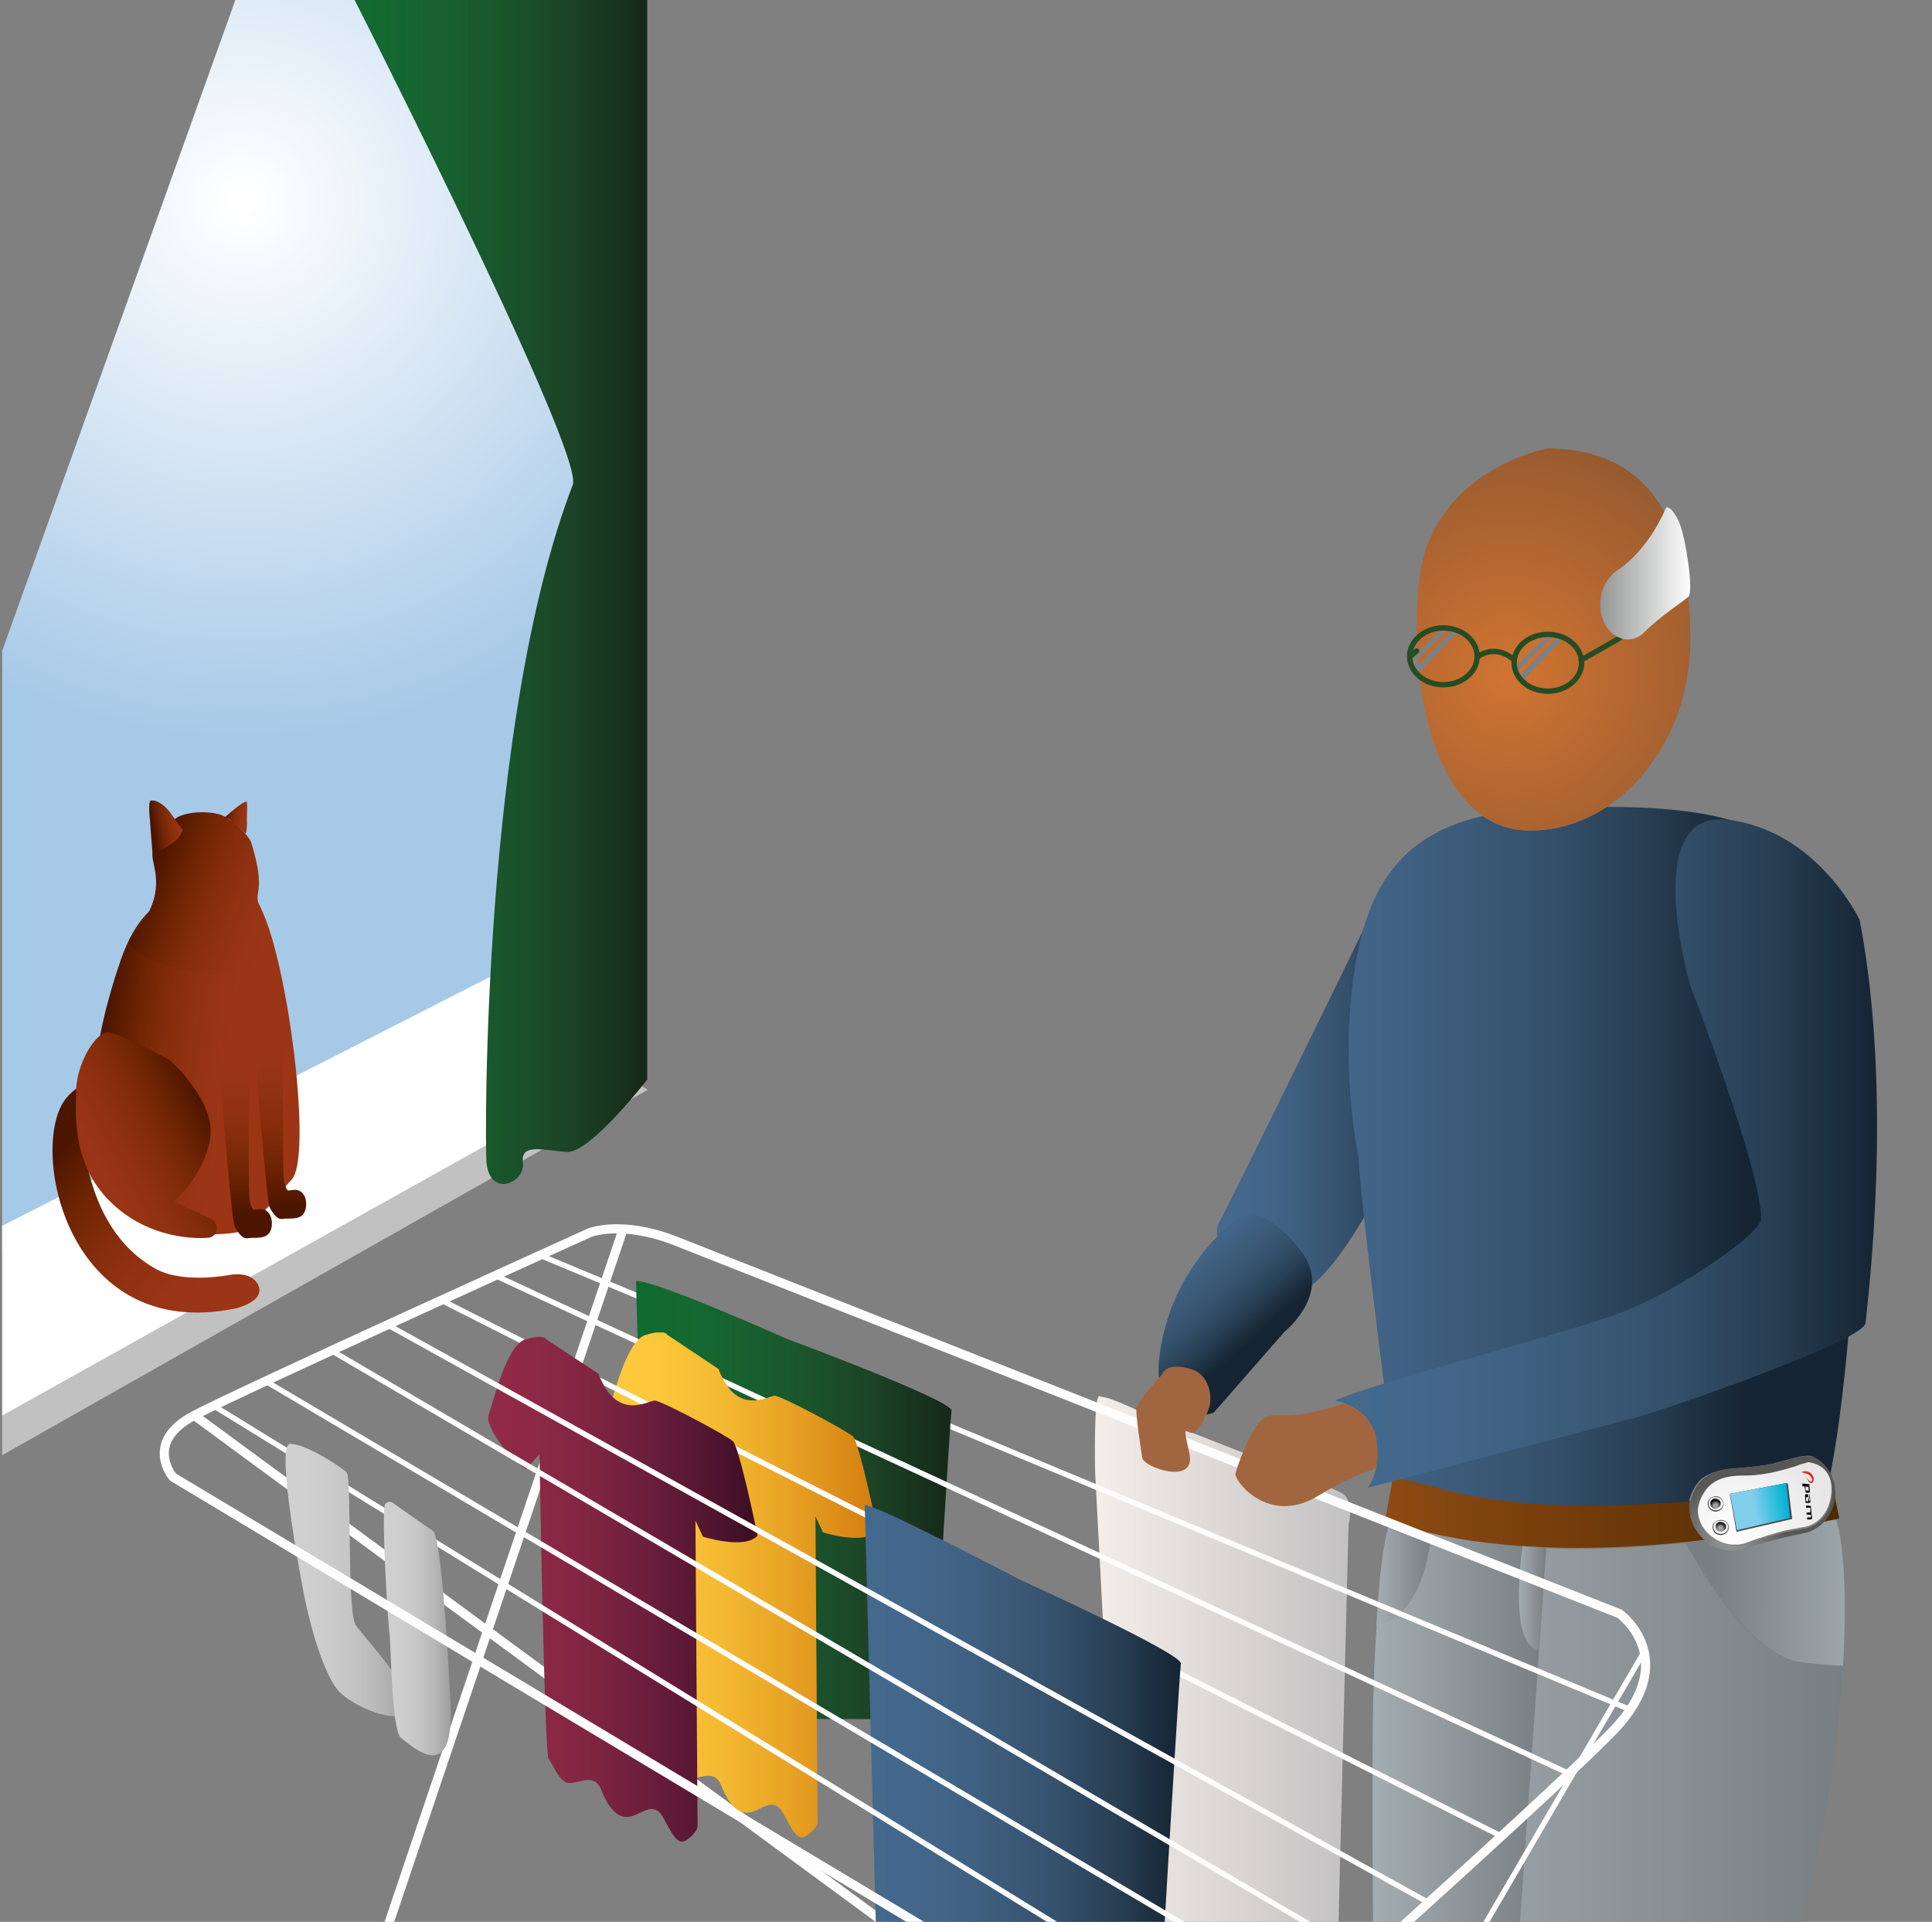 <?xml version="1.0" encoding="utf-8"?>
<!-- Generator: Adobe Illustrator 25.2.3, SVG Export Plug-In . SVG Version: 6.00 Build 0)  -->
<svg version="1.1" id="Laag_1" xmlns="http://www.w3.org/2000/svg" xmlns:xlink="http://www.w3.org/1999/xlink" x="0px" y="0px"
	 viewBox="0 0 360.6 358.7" style="enable-background:new 0 0 360.6 358.7;" xml:space="preserve">
<rect x="0" y="0" width="360.6" height="358.7" fill="#808080" stroke="none"/>
<style type="text/css">
	.Slagschaduw{fill:none;}
	.Afgeronde_x0020_hoeken_x0020_2_x0020_pt{fill:#FFFFFF;stroke:#000000;stroke-miterlimit:10;}
	.X_x0020_actief_x0020_weerspiegelen{fill:none;}
	.Zachte_x0020_schuine_x0020_kant{fill:url(#SVGID_1_);}
	.Schemering{fill:#FFFFFF;}
	.Gebladerte_AS{fill:#FFDD00;}
	.Pompadoer_AS{fill-rule:evenodd;clip-rule:evenodd;fill:#51AEE2;}
	.st0{clip-path:url(#SVGID_3_);}
	.st1{clip-path:url(#SVGID_5_);fill:url(#SVGID_6_);}
	.st2{clip-path:url(#SVGID_8_);fill:url(#SVGID_9_);}
	.st3{clip-path:url(#SVGID_11_);fill:url(#SVGID_12_);}
	.st4{clip-path:url(#SVGID_14_);fill:url(#SVGID_15_);}
	.st5{clip-path:url(#SVGID_17_);fill:url(#SVGID_18_);}
	.st6{clip-path:url(#SVGID_20_);fill:url(#SVGID_21_);}
	.st7{clip-path:url(#SVGID_23_);fill:url(#SVGID_24_);}
	.st8{clip-path:url(#SVGID_26_);fill:url(#SVGID_27_);}
	.st9{clip-path:url(#SVGID_29_);fill:url(#SVGID_30_);}
	.st10{clip-path:url(#SVGID_32_);}
	.st11{clip-path:url(#SVGID_36_);}
	.st12{clip-path:url(#SVGID_40_);}
	.st13{clip-path:url(#SVGID_44_);}
	.st14{clip-path:url(#SVGID_48_);}
	.st15{clip-path:url(#SVGID_52_);}
	.st16{clip-path:url(#SVGID_3_);fill:none;stroke:#264C22;stroke-width:1.001;stroke-linecap:round;stroke-miterlimit:10;}
	.st17{clip-path:url(#SVGID_56_);fill:url(#SVGID_57_);}
	.st18{clip-path:url(#SVGID_59_);fill:url(#SVGID_60_);}
	.st19{clip-path:url(#SVGID_62_);fill:url(#SVGID_63_);}
	.st20{clip-path:url(#SVGID_3_);fill:#4A494A;}
	.st21{clip-path:url(#SVGID_65_);fill:url(#SVGID_66_);}
	.st22{clip-path:url(#SVGID_68_);fill:url(#SVGID_69_);}
	.st23{clip-path:url(#SVGID_71_);fill:url(#SVGID_72_);}
	.st24{clip-path:url(#SVGID_74_);fill:url(#SVGID_75_);}
	.st25{clip-path:url(#SVGID_77_);fill:url(#SVGID_78_);}
	.st26{clip-path:url(#SVGID_3_);fill:#E52421;}
	.st27{clip-path:url(#SVGID_3_);fill:#030304;}
	.st28{clip-path:url(#SVGID_3_);fill:none;stroke:#FDFDFD;stroke-width:1.701;stroke-miterlimit:10;}
	.st29{clip-path:url(#SVGID_80_);fill:url(#SVGID_81_);}
	.st30{clip-path:url(#SVGID_3_);fill:none;stroke:#FDFDFD;stroke-miterlimit:10;}
	.st31{clip-path:url(#SVGID_83_);fill:url(#SVGID_84_);}
	.st32{clip-path:url(#SVGID_86_);fill:url(#SVGID_87_);}
	.st33{clip-path:url(#SVGID_89_);fill:url(#SVGID_90_);}
	.st34{clip-path:url(#SVGID_92_);fill:url(#SVGID_93_);}
	.st35{clip-path:url(#SVGID_95_);fill:url(#SVGID_96_);}
	.st36{clip-path:url(#SVGID_98_);fill:url(#SVGID_99_);}
	.st37{clip-path:url(#SVGID_3_);fill:#A1663F;}
	.st38{clip-path:url(#SVGID_101_);fill:url(#SVGID_102_);}
	.st39{clip-path:url(#SVGID_104_);fill:url(#SVGID_105_);}
	.st40{clip-path:url(#SVGID_3_);fill:#C2C1C1;}
	.st41{clip-path:url(#SVGID_107_);fill:url(#SVGID_108_);}
	.st42{clip-path:url(#SVGID_3_);fill:#FFFFFF;}
	.st43{clip-path:url(#SVGID_110_);fill:url(#SVGID_111_);}
	.st44{clip-path:url(#SVGID_113_);fill:url(#SVGID_114_);}
	.st45{clip-path:url(#SVGID_116_);fill:url(#SVGID_117_);}
	.st46{clip-path:url(#SVGID_119_);fill:url(#SVGID_120_);}
	.st47{clip-path:url(#SVGID_122_);fill:url(#SVGID_123_);}
	.st48{clip-path:url(#SVGID_125_);fill:url(#SVGID_126_);}
	.st49{clip-path:url(#SVGID_128_);fill:url(#SVGID_129_);}
	.st50{clip-path:url(#SVGID_131_);fill:url(#SVGID_132_);}
	.st51{clip-path:url(#SVGID_134_);fill:url(#SVGID_135_);}
</style>
<linearGradient id="SVGID_1_" gradientUnits="userSpaceOnUse" x1="120.474" y1="132.136" x2="121.181" y2="132.843">
	<stop  offset="0" style="stop-color:#E6E6EB"/>
	<stop  offset="0.174" style="stop-color:#E2E2E6"/>
	<stop  offset="0.352" style="stop-color:#D5D4D8"/>
	<stop  offset="0.532" style="stop-color:#C0BFC2"/>
	<stop  offset="0.714" style="stop-color:#A4A2A4"/>
	<stop  offset="0.895" style="stop-color:#828282"/>
	<stop  offset="1" style="stop-color:#6B6E6E"/>
</linearGradient>
<g>
	<defs>
		<rect id="SVGID_2_" x="0.4" width="360.2" height="360.2"/>
	</defs>
	<clipPath id="SVGID_3_">
		<use xlink:href="#SVGID_2_"  style="overflow:visible;"/>
	</clipPath>
	<g class="st0">
		<defs>
			<path id="SVGID_4_" d="M336.2,360.2L336.2,360.2 M256.6,316.2c-0.5,10.1-0.4,32-0.3,44h80c1.7-8,4.1-19.7,5-25
				c1.5-9.4,2.3-17.4,2.6-24.2c0,0.1,0,0.1,0,0.1s-2.1,0-7.4-0.6c-10.2-1.1-20.1-19.2-21.9-22.5c-7.6,0.8-14.3,1.1-20.2,1.1
				c-20.5,0-31.4-3.7-34.7-5C258.5,293.2,257.1,305.5,256.6,316.2"/>
		</defs>
		<clipPath id="SVGID_5_">
			<use xlink:href="#SVGID_4_"  style="overflow:visible;"/>
		</clipPath>
		
			<linearGradient id="SVGID_6_" gradientUnits="userSpaceOnUse" x1="-427.325" y1="605.866" x2="-426.326" y2="605.866" gradientTransform="matrix(87.893 0 0 -87.893 37815.008 53573.359)">
			<stop  offset="0" style="stop-color:#A4ADB2"/>
			<stop  offset="1" style="stop-color:#777F82"/>
		</linearGradient>
		<rect x="256.1" y="283.9" class="st1" width="87.8" height="76.3"/>
	</g>
	<g class="st0">
		<defs>
			<path id="SVGID_7_" d="M227.5,228.2c-2,3.3,4.6,19.8,15.8,12.8c11.2-7,23.3-39.5,23.3-39.5l-7.5-37.5
				C259.1,164.1,229.5,224.8,227.5,228.2"/>
		</defs>
		<clipPath id="SVGID_8_">
			<use xlink:href="#SVGID_7_"  style="overflow:visible;"/>
		</clipPath>
		
			<linearGradient id="SVGID_9_" gradientUnits="userSpaceOnUse" x1="-431.983" y1="609.221" x2="-430.983" y2="609.221" gradientTransform="matrix(39.486 0 0 -39.486 17284.359 24261.637)">
			<stop  offset="0" style="stop-color:#44698E"/>
			<stop  offset="5.024401e-03" style="stop-color:#44698E"/>
			<stop  offset="0.128" style="stop-color:#43688C"/>
			<stop  offset="0.277" style="stop-color:#416386"/>
			<stop  offset="0.441" style="stop-color:#3C5B7A"/>
			<stop  offset="0.615" style="stop-color:#34506B"/>
			<stop  offset="0.797" style="stop-color:#283F54"/>
			<stop  offset="0.984" style="stop-color:#162635"/>
			<stop  offset="1" style="stop-color:#142432"/>
		</linearGradient>
		<rect x="225.5" y="164.1" class="st2" width="41.1" height="84"/>
	</g>
	<g class="st0">
		<defs>
			<path id="SVGID_10_" d="M340.4,284c-0.9,0.9-2.1,1.6-3.8,2c-6.1,1.2-10,2.6-10,2.6s-1.5,0.6-3.4,0.6c-1.5,0-3.3-0.4-4.8-1.8
				c-1.3,0.1-2.5,0.3-3.7,0.4c1.8,3.4,11.7,21.5,21.9,22.5c5.4,0.6,7.4,0.6,7.4,0.6s0,0,0-0.1c0.1-1.4,1.2-20.1-1.4-27.4
				C341.8,283.7,341.1,283.9,340.4,284"/>
		</defs>
		<clipPath id="SVGID_11_">
			<use xlink:href="#SVGID_10_"  style="overflow:visible;"/>
		</clipPath>
		
			<linearGradient id="SVGID_12_" gradientUnits="userSpaceOnUse" x1="-412.277" y1="595.131" x2="-411.277" y2="595.131" gradientTransform="matrix(-29.843 -0.221 -0.221 29.843 -11822.878 -17554.252)">
			<stop  offset="0" style="stop-color:#A4ADB2"/>
			<stop  offset="1" style="stop-color:#777F82"/>
		</linearGradient>
		<polygon class="st3" points="345.1,311.3 314.4,311 314.6,283.4 345.3,283.6 		"/>
	</g>
	<g class="st0">
		<defs>
			<path id="SVGID_13_" d="M256.2,327.7c0,16.1,0.1,26.3,0.1,32.5h27.3l5-71.3l-28.8-5.5C259.7,283.4,256.1,295.7,256.2,327.7"/>
		</defs>
		<clipPath id="SVGID_14_">
			<use xlink:href="#SVGID_13_"  style="overflow:visible;"/>
		</clipPath>
		
			<linearGradient id="SVGID_15_" gradientUnits="userSpaceOnUse" x1="-433.834" y1="610.763" x2="-432.834" y2="610.763" gradientTransform="matrix(32.397 0 0 -32.397 14310.997 20108.619)">
			<stop  offset="0" style="stop-color:#A4ADB2"/>
			<stop  offset="1" style="stop-color:#777F82"/>
		</linearGradient>
		<rect x="256.1" y="283.4" class="st4" width="32.5" height="76.8"/>
	</g>
	<g class="st0">
		<defs>
			<path id="SVGID_16_" d="M287.2,307.9l1.3-19.5l-4.2-0.7C284.3,287.7,281.2,307.2,287.2,307.9"/>
		</defs>
		<clipPath id="SVGID_17_">
			<use xlink:href="#SVGID_16_"  style="overflow:visible;"/>
		</clipPath>
		
			<linearGradient id="SVGID_18_" gradientUnits="userSpaceOnUse" x1="-490.663" y1="651.977" x2="-489.663" y2="651.977" gradientTransform="matrix(4.974 0 0 -4.974 2724.009 3540.635)">
			<stop  offset="0" style="stop-color:#A4ADB2"/>
			<stop  offset="1" style="stop-color:#777F82"/>
		</linearGradient>
		<rect x="281.2" y="287.7" class="st5" width="7.3" height="20.2"/>
	</g>
	<g class="st0">
		<defs>
			<path id="SVGID_19_" d="M259.6,283.9c-1.9,3.3-2.7,19.5-2.7,19.5c9.3-1.8,10.2-17.1,10.2-17.1s-3.4-3.4-5.8-3.4
				C260.7,282.9,260,283.1,259.6,283.9"/>
		</defs>
		<clipPath id="SVGID_20_">
			<use xlink:href="#SVGID_19_"  style="overflow:visible;"/>
		</clipPath>
		
			<linearGradient id="SVGID_21_" gradientUnits="userSpaceOnUse" x1="-456.203" y1="626.908" x2="-455.203" y2="626.908" gradientTransform="matrix(10.219 0 0 -10.219 4918.905 6699.495)">
			<stop  offset="0" style="stop-color:#A4ADB2"/>
			<stop  offset="1" style="stop-color:#777F82"/>
		</linearGradient>
		<rect x="256.9" y="282.9" class="st6" width="10.2" height="20.5"/>
	</g>
	<g class="st0">
		<defs>
			<path id="SVGID_22_" d="M340.4,284c0.7-0.1,1.4-0.3,2.1-0.4c0.3-0.1,0.5-0.1,0.8-0.2l-0.8-3.9C342.3,280.7,341.8,282.6,340.4,284
				 M258.6,283.4c0,0,0.4,0.2,1.1,0.5c3.3,1.3,14.2,5,34.7,5c5.9,0,12.6-0.3,20.2-1.1c1.2-0.1,2.4-0.3,3.7-0.4c0,0-0.1-0.1-0.1-0.1
				c-3.6-3.3-2.8-6.9-2.8-6.9s0-0.1,0.1-0.3c-5.2,0.3-10.7,0.6-16,0.7c-1.1,0-2.3,0-3.3,0c-17.4,0-27.6-3.3-27.6-3.3l-7.8-2
				c0,0-0.1-1-0.3-2.6L258.6,283.4z"/>
		</defs>
		<clipPath id="SVGID_23_">
			<use xlink:href="#SVGID_22_"  style="overflow:visible;"/>
		</clipPath>
		
			<linearGradient id="SVGID_24_" gradientUnits="userSpaceOnUse" x1="-427.466" y1="605.994" x2="-426.466" y2="605.994" gradientTransform="matrix(84.75 0 0 -84.75 36486.316 51638.992)">
			<stop  offset="0" style="stop-color:#8D4B12"/>
			<stop  offset="1" style="stop-color:#4E2900"/>
		</linearGradient>
		<rect x="258.6" y="273.1" class="st7" width="84.8" height="15.9"/>
	</g>
	<g class="st0">
		<defs>
			<path id="SVGID_25_" d="M299.9,150.6c-4.3,2.8-9.1,4.4-14.1,4.4c-0.3,0-0.7,0-1,0c-3-0.1-5.7-1.1-8-2.7
				c-14.1,3.2-20.5,11.7-23.3,25c-4,19.4,0,38.4,0,38.4c0.6,10.1,5.4,47.1,6.7,57.4c0.2,1.7,0.3,2.6,0.3,2.6l7.8,2
				c0,0,10.3,3.3,27.6,3.3c1.1,0,2.2,0,3.3,0c5.3-0.1,10.8-0.4,16-0.7c0.2-0.9,1.1-3.8,3.3-4.9c2.6-1.3,4.5-1.2,4.7-1.3
				c0.3,0,5.5-0.4,7.6-0.9c1.7-0.4,4.9-1.5,6.6-1.5c0.3,0,0.6,0,0.8,0.1c0.9,0.4,2.5,1.3,3.4,3.4c3.5-17,5-48.5,5-48.5
				s0,1.8,0.1,1.8c0.1,0,0.1-4.9-0.1-30.6c-0.3-37-11.6-47.3-46.7-47.3C300.1,150.6,300,150.6,299.9,150.6"/>
		</defs>
		<clipPath id="SVGID_26_">
			<use xlink:href="#SVGID_25_"  style="overflow:visible;"/>
		</clipPath>
		
			<linearGradient id="SVGID_27_" gradientUnits="userSpaceOnUse" x1="-427.027" y1="605.683" x2="-426.027" y2="605.683" gradientTransform="matrix(95.369 0 0 -95.369 40955.625 57978.973)">
			<stop  offset="0" style="stop-color:#44698E"/>
			<stop  offset="5.024401e-03" style="stop-color:#44698E"/>
			<stop  offset="0.128" style="stop-color:#43688C"/>
			<stop  offset="0.277" style="stop-color:#416386"/>
			<stop  offset="0.441" style="stop-color:#3C5B7A"/>
			<stop  offset="0.615" style="stop-color:#34506B"/>
			<stop  offset="0.797" style="stop-color:#283F54"/>
			<stop  offset="0.984" style="stop-color:#162635"/>
			<stop  offset="1" style="stop-color:#142432"/>
		</linearGradient>
		<rect x="249.5" y="150.6" class="st8" width="97.7" height="130.4"/>
	</g>
	<g class="st0">
		<defs>
			<path id="SVGID_28_" d="M283.2,126.5l7.9-8.1l0.6,0.8l-7.3,7.7L283.2,126.5z M282.6,124.5l6.3-6l1.2,0l-6.8,6.7L282.6,124.5z
				 M264.8,109c-0.4,4.2-0.5,8.5-0.2,12.7l4.6-4.4l1.2,0l-5.7,5.7c0,0.4,0.1,0.8,0.1,1.1l6.6-6.8l0.6,0.8l-7.1,7.5
				c1.2,11.6,5.1,22,11.9,26.7c2.3,1.6,5,2.6,8,2.7c0.3,0,0.7,0,1,0c5,0,9.8-1.6,14.1-4.4c9.1-6,15.6-17.6,15.6-31.2
				c0-20.4-6.7-35.7-26.7-35.7C288.8,83.7,266.8,87.7,264.8,109"/>
		</defs>
		<clipPath id="SVGID_29_">
			<use xlink:href="#SVGID_28_"  style="overflow:visible;"/>
		</clipPath>
		
			<radialGradient id="SVGID_30_" cx="-428.701" cy="606.901" r="1" gradientTransform="matrix(64.522 0 0 -64.522 27942.637 39284.211)" gradientUnits="userSpaceOnUse">
			<stop  offset="0" style="stop-color:#D17432"/>
			<stop  offset="1" style="stop-color:#7C4F2E"/>
		</radialGradient>
		<rect x="264.3" y="83.7" class="st9" width="51.2" height="71.3"/>
	</g>
	<g class="st0">
		<defs>
			<polygon id="SVGID_31_" points="288.9,118.4 282.6,124.5 283.4,125.1 290.1,118.4 			"/>
		</defs>
		<clipPath id="SVGID_32_">
			<use xlink:href="#SVGID_31_"  style="overflow:visible;"/>
		</clipPath>
		<g class="st10">
			<defs>
				<rect id="SVGID_33_" x="282.2" y="118" width="8.4" height="7.4"/>
			</defs>
			<clipPath id="SVGID_34_">
				<use xlink:href="#SVGID_33_"  style="overflow:visible;"/>
			</clipPath>
		</g>
	</g>
	<g class="st0">
		<defs>
			<polygon id="SVGID_35_" points="283.2,126.5 284.4,126.9 291.7,119.2 291.1,118.4 			"/>
		</defs>
		<clipPath id="SVGID_36_">
			<use xlink:href="#SVGID_35_"  style="overflow:visible;"/>
		</clipPath>
		<g class="st11">
			<defs>
				<rect id="SVGID_37_" x="282.9" y="118" width="9.1" height="9.1"/>
			</defs>
			<clipPath id="SVGID_38_">
				<use xlink:href="#SVGID_37_"  style="overflow:visible;"/>
			</clipPath>
		</g>
	</g>
	<g class="st0">
		<defs>
			<path id="SVGID_39_" d="M262.9,123.3l0.7,0.6l1-1c0-0.4-0.1-0.8-0.1-1.2L262.9,123.3z"/>
		</defs>
		<clipPath id="SVGID_40_">
			<use xlink:href="#SVGID_39_"  style="overflow:visible;"/>
		</clipPath>
		<g class="st12">
			<defs>
				<rect id="SVGID_41_" x="262.5" y="121.4" width="2.4" height="2.9"/>
			</defs>
			<clipPath id="SVGID_42_">
				<use xlink:href="#SVGID_41_"  style="overflow:visible;"/>
			</clipPath>
		</g>
	</g>
	<g class="st0">
		<defs>
			<path id="SVGID_43_" d="M269.2,117.3l-4.6,4.4c0,0.4,0.1,0.8,0.1,1.2l5.7-5.7L269.2,117.3z"/>
		</defs>
		<clipPath id="SVGID_44_">
			<use xlink:href="#SVGID_43_"  style="overflow:visible;"/>
		</clipPath>
		<g class="st13">
			<defs>
				<rect id="SVGID_45_" x="264.2" y="116.8" width="6.5" height="6.5"/>
			</defs>
			<clipPath id="SVGID_46_">
				<use xlink:href="#SVGID_45_"  style="overflow:visible;"/>
			</clipPath>
		</g>
	</g>
	<g class="st0">
		<defs>
			<path id="SVGID_47_" d="M263.5,125.4l1.2,0.4l0.2-0.2c-0.1-0.5-0.1-1-0.1-1.5L263.5,125.4z"/>
		</defs>
		<clipPath id="SVGID_48_">
			<use xlink:href="#SVGID_47_"  style="overflow:visible;"/>
		</clipPath>
		<g class="st14">
			<defs>
				<rect id="SVGID_49_" x="263" y="123.8" width="2.2" height="2.4"/>
			</defs>
			<clipPath id="SVGID_50_">
				<use xlink:href="#SVGID_49_"  style="overflow:visible;"/>
			</clipPath>
		</g>
	</g>
	<g class="st0">
		<defs>
			<path id="SVGID_51_" d="M264.7,124.1c0,0.5,0.1,1,0.1,1.5l7.1-7.5l-0.6-0.8L264.7,124.1z"/>
		</defs>
		<clipPath id="SVGID_52_">
			<use xlink:href="#SVGID_51_"  style="overflow:visible;"/>
		</clipPath>
		<g class="st15">
			<defs>
				<rect id="SVGID_53_" x="264.5" y="116.8" width="7.9" height="9.1"/>
			</defs>
			<clipPath id="SVGID_54_">
				<use xlink:href="#SVGID_53_"  style="overflow:visible;"/>
			</clipPath>
		</g>
	</g>
	<path class="st16" d="M275.7,122.5c0,2.9-2.8,5.3-6.3,5.3c-3.5,0-6.3-2.4-6.3-5.3c0-2.9,2.8-5.3,6.3-5.3
		C272.9,117.2,275.7,119.6,275.7,122.5z"/>
	<path class="st16" d="M295.2,123.7c0,2.9-2.8,5.3-6.3,5.3c-3.5,0-6.3-2.4-6.3-5.3c0-2.9,2.8-5.3,6.3-5.3
		C292.4,118.4,295.2,120.8,295.2,123.7z"/>
	<line class="st16" x1="302.3" y1="119.1" x2="295.1" y2="123.2"/>
	<path class="st16" d="M282.6,123.2c0,0-3-3.2-6.9-0.6"/>
	<line class="st16" x1="264.4" y1="121.5" x2="263.2" y2="122.5"/>
	<g class="st0">
		<defs>
			<path id="SVGID_55_" d="M310.9,94.9c-0.3,0.6-3.1,7.6-9.1,11.6c0,0-3.5,2.2-3.1,7.1c0.4,4.9,5.1,7.5,8.2,4.4s7.1-5.6,8.2-6.6
				c1.1-0.9-0.5-11-1.6-13.7c-0.9-2.1-1.8-3-2.3-3C311,94.7,310.9,94.8,310.9,94.9"/>
		</defs>
		<clipPath id="SVGID_56_">
			<use xlink:href="#SVGID_55_"  style="overflow:visible;"/>
		</clipPath>
		
			<linearGradient id="SVGID_57_" gradientUnits="userSpaceOnUse" x1="-443.437" y1="617.569" x2="-442.437" y2="617.569" gradientTransform="matrix(16.771 0 0 -16.771 7735.537 10465.071)">
			<stop  offset="0" style="stop-color:#949595"/>
			<stop  offset="1" style="stop-color:#FDFDFD"/>
		</linearGradient>
		<rect x="298.4" y="94.7" class="st17" width="17.8" height="26.4"/>
	</g>
	<g class="st0">
		<defs>
			<path id="SVGID_58_" d="M319.4,286.8c-2.5-1.9-2.5-4.6-2.5-4.6s-0.2-2.1,1.8-4.4c1.9-2.3,5.4-2.3,6.9-2.3c1.5,0,2.4-0.2,4.3-0.4
				c1.9-0.3,5.1-1.3,5.1-1.3c1.3-0.5,2.1-0.6,2.6-0.6c0.4,0,0.5,0.1,0.5,0.1s4.3,0.4,3.8,5.7c-0.5,5.2-4.3,6.1-4.6,6.2
				c-0.3,0.1-2.3,0.4-3.8,0.7c-1.5,0.3-5,1.4-6.8,2.1c-1.3,0.5-2.1,0.6-2.4,0.6c-0.2,0-0.2,0-0.2,0s-0.2,0-0.4,0
				C322.8,288.4,321.2,288.2,319.4,286.8 M331.1,273.2c-2,0.4-7.3,0.9-7.6,0.9c-0.3,0-2.1-0.1-4.7,1.3c-2.2,1.1-3.1,4-3.3,4.9
				c0,0.2-0.1,0.3-0.1,0.3s-0.8,3.6,2.8,6.9c0,0,0.1,0.1,0.1,0.1c1.6,1.4,3.3,1.8,4.8,1.8c1.9,0,3.4-0.6,3.4-0.6s3.9-1.4,10-2.6
				c1.7-0.3,2.9-1.1,3.8-2c1.4-1.4,2-3.3,2.2-4.5c0.1-0.7,0.1-1.2,0.1-1.2c-0.1-1.3-0.4-2.3-0.8-3.2c-0.9-2.1-2.5-2.9-3.4-3.4
				c-0.2-0.1-0.5-0.1-0.8-0.1C336,271.6,332.8,272.8,331.1,273.2"/>
		</defs>
		<clipPath id="SVGID_59_">
			<use xlink:href="#SVGID_58_"  style="overflow:visible;"/>
		</clipPath>
		
			<radialGradient id="SVGID_60_" cx="-406.243" cy="571.708" r="1" gradientTransform="matrix(-10.421 4.894 4.894 10.421 -6708.475 -3682.898)" gradientUnits="userSpaceOnUse">
			<stop  offset="0" style="stop-color:#9F9F9F"/>
			<stop  offset="0.929" style="stop-color:#575756"/>
			<stop  offset="1" style="stop-color:#575756"/>
		</radialGradient>
		<polygon class="st18" points="349.5,286.1 319.6,300.1 307.8,274.8 337.6,260.8 		"/>
	</g>
	<g class="st0">
		<defs>
			<path id="SVGID_61_" d="M320.3,285.3c-0.2-0.6,0.1-1,0.5-1.2c0.1,0,0.2-0.1,0.3-0.1c0.4,0,0.9,0.2,1,0.6c0.2,0.6-0.2,0.9-0.6,1.1
				c-0.1,0-0.2,0.1-0.3,0.1C320.8,285.9,320.4,285.6,320.3,285.3 M321,283.8c-1.3,0-1.4,1.2-1.2,1.7c0.2,0.4,0.6,0.8,1.3,0.8
				c0.1,0,0.1,0,0.2,0c0.7-0.1,1.3-0.7,1.2-1.4C322.5,284.8,322.4,283.7,321,283.8C321.1,283.7,321,283.8,321,283.8 M319.3,280.9
				c-0.2-0.6,0.1-1,0.5-1.2c0.1,0,0.2-0.1,0.3-0.1c0.4,0,0.9,0.2,1,0.6c0.2,0.6-0.2,0.9-0.6,1.1c-0.1,0-0.2,0.1-0.3,0.1
				C319.8,281.5,319.4,281.3,319.3,280.9 M320.1,279.4c-1.3,0-1.4,1.2-1.2,1.7c0.2,0.4,0.6,0.8,1.3,0.8c0.1,0,0.1,0,0.2,0
				c0.7-0.1,1.3-0.7,1.2-1.4C321.6,280.5,321.4,279.4,320.1,279.4C320.1,279.4,320.1,279.4,320.1,279.4 M319.9,285.7
				c-0.3-0.6-0.3-1.8,1.2-2c0.1,0,0.2,0,0.2,0c1.2,0,1.4,1.2,1.4,1.2c0.1,0.8-0.5,1.4-1.3,1.6c-0.1,0-0.2,0-0.2,0
				C320.5,286.5,320,286,319.9,285.7 M318.9,281.3c-0.3-0.6-0.3-1.8,1.2-2c0.1,0,0.2,0,0.2,0c1.2,0,1.4,1.2,1.4,1.2
				c0.1,0.8-0.5,1.4-1.3,1.6c-0.1,0-0.2,0-0.2,0C319.6,282.1,319.1,281.6,318.9,281.3 M335,273.7c0,0-3.2,1-5.1,1.3
				c-1.9,0.3-2.8,0.4-4.3,0.4c-1.5,0-4.9,0-6.9,2.3c-1.9,2.3-1.8,4.4-1.8,4.4s0,2.7,2.5,4.6c1.8,1.4,3.4,1.6,4.2,1.6
				c0.3,0,0.4,0,0.4,0s0.1,0,0.2,0c0.4,0,1.2-0.1,2.4-0.6c1.8-0.7,5.2-1.7,6.8-2.1c1.5-0.3,3.5-0.6,3.8-0.7c0.3-0.1,4.1-1,4.6-6.2
				c0.5-5.2-3.8-5.7-3.8-5.7s-0.2-0.1-0.5-0.1C337,273.1,336.2,273.2,335,273.7"/>
		</defs>
		<clipPath id="SVGID_62_">
			<use xlink:href="#SVGID_61_"  style="overflow:visible;"/>
		</clipPath>
		
			<radialGradient id="SVGID_63_" cx="-426.759" cy="623.974" r="1" gradientTransform="matrix(13.812 -13.883 -13.883 -13.812 14880.657 2979.831)" gradientUnits="userSpaceOnUse">
			<stop  offset="0" style="stop-color:#FFFFFF"/>
			<stop  offset="0.929" style="stop-color:#E7E7E7"/>
			<stop  offset="1" style="stop-color:#E7E7E7"/>
		</radialGradient>
		<polygon class="st19" points="309.1,280.8 329.5,260.3 350,280.7 329.6,301.2 		"/>
	</g>
	<polygon class="st20" points="334.5,283.5 333.7,276.9 333.4,276.8 322.9,278.8 322.9,279.1 324.1,285.9 	"/>
	<g class="st0">
		<defs>
			<polygon id="SVGID_64_" points="322.9,278.8 324.2,285.6 334.1,283.3 333.4,276.8 			"/>
		</defs>
		<clipPath id="SVGID_65_">
			<use xlink:href="#SVGID_64_"  style="overflow:visible;"/>
		</clipPath>
		
			<linearGradient id="SVGID_66_" gradientUnits="userSpaceOnUse" x1="-403.575" y1="582.563" x2="-402.575" y2="582.563" gradientTransform="matrix(-14.199 2.463 2.463 14.199 -6831.496 -6997.451)">
			<stop  offset="0" style="stop-color:#00B3D4"/>
			<stop  offset="0.442" style="stop-color:#81CEEB"/>
			<stop  offset="1" style="stop-color:#81CEEB"/>
		</linearGradient>
		<polygon class="st21" points="335.6,285.4 323.3,287.5 321.5,277.1 333.8,275 		"/>
	</g>
	<g class="st0">
		<defs>
			<path id="SVGID_67_" d="M320.8,284.1c-0.4,0.2-0.7,0.5-0.5,1.2c0.1,0.3,0.5,0.6,0.9,0.6c0.1,0,0.2,0,0.3-0.1
				c0.4-0.2,0.8-0.5,0.6-1.1c-0.1-0.3-0.6-0.6-1-0.6C321,284.1,320.9,284.1,320.8,284.1"/>
		</defs>
		<clipPath id="SVGID_68_">
			<use xlink:href="#SVGID_67_"  style="overflow:visible;"/>
		</clipPath>
		
			<radialGradient id="SVGID_69_" cx="-256.323" cy="299.09" r="1" gradientTransform="matrix(-1.077 0.506 0.506 1.077 -106.306 92.907)" gradientUnits="userSpaceOnUse">
			<stop  offset="0" style="stop-color:#9F9F9F"/>
			<stop  offset="0.365" style="stop-color:#9F9F9F"/>
			<stop  offset="1" style="stop-color:#000000"/>
		</radialGradient>
		<polygon class="st22" points="323,285.5 320.5,286.7 319.5,284.4 321.9,283.2 		"/>
	</g>
	<g class="st0">
		<defs>
			<path id="SVGID_70_" d="M319.8,279.8c-0.4,0.2-0.7,0.5-0.5,1.2c0.1,0.3,0.5,0.6,0.9,0.6c0.1,0,0.2,0,0.3-0.1
				c0.4-0.2,0.8-0.5,0.6-1.1c-0.1-0.3-0.6-0.6-1-0.6C320,279.7,319.9,279.7,319.8,279.8"/>
		</defs>
		<clipPath id="SVGID_71_">
			<use xlink:href="#SVGID_70_"  style="overflow:visible;"/>
		</clipPath>
		
			<radialGradient id="SVGID_72_" cx="-238.141" cy="266.026" r="1" gradientTransform="matrix(-0.972 0.456 0.456 0.972 -32.556 131.05)" gradientUnits="userSpaceOnUse">
			<stop  offset="0" style="stop-color:#9F9F9F"/>
			<stop  offset="0.365" style="stop-color:#9F9F9F"/>
			<stop  offset="1" style="stop-color:#000000"/>
		</radialGradient>
		<polygon class="st23" points="322,281.2 319.6,282.4 318.5,280.1 320.9,278.9 		"/>
	</g>
	<g class="st0">
		<defs>
			<path id="SVGID_73_" d="M319.9,285.5c-0.2-0.5-0.2-1.7,1.2-1.7c0,0,0,0,0.1,0c1.3,0,1.4,1.1,1.4,1.1c0.1,0.7-0.5,1.3-1.2,1.4
				c-0.1,0-0.1,0-0.2,0C320.5,286.3,320,285.8,319.9,285.5 M321,283.7c-1.5,0.2-1.5,1.4-1.2,2c0.1,0.3,0.6,0.8,1.3,0.8
				c0.1,0,0.2,0,0.2,0c0.8-0.1,1.4-0.8,1.3-1.6c0,0-0.2-1.2-1.4-1.2C321.2,283.7,321.1,283.7,321,283.7"/>
		</defs>
		<clipPath id="SVGID_74_">
			<use xlink:href="#SVGID_73_"  style="overflow:visible;"/>
		</clipPath>
		
			<radialGradient id="SVGID_75_" cx="-426.759" cy="623.974" r="1" gradientTransform="matrix(13.812 -13.883 -13.883 -13.812 14880.657 2979.831)" gradientUnits="userSpaceOnUse">
			<stop  offset="0" style="stop-color:#504E54"/>
			<stop  offset="0.929" style="stop-color:#49474C"/>
			<stop  offset="1" style="stop-color:#49474C"/>
		</radialGradient>
		<polygon class="st24" points="318.1,285.1 321.2,282 324.2,285.1 321.2,288.1 		"/>
	</g>
	<g class="st0">
		<defs>
			<path id="SVGID_76_" d="M319,281.1c-0.2-0.5-0.2-1.7,1.2-1.7c0,0,0,0,0.1,0c1.3,0,1.4,1.1,1.4,1.1c0.1,0.7-0.5,1.3-1.2,1.4
				c-0.1,0-0.1,0-0.2,0C319.6,281.9,319.1,281.5,319,281.1 M320.1,279.3c-1.5,0.2-1.5,1.4-1.2,2c0.1,0.3,0.6,0.8,1.3,0.8
				c0.1,0,0.2,0,0.2,0c0.8-0.1,1.4-0.8,1.3-1.6c0,0-0.2-1.2-1.4-1.2C320.3,279.3,320.2,279.3,320.1,279.3"/>
		</defs>
		<clipPath id="SVGID_77_">
			<use xlink:href="#SVGID_76_"  style="overflow:visible;"/>
		</clipPath>
		
			<radialGradient id="SVGID_78_" cx="-426.759" cy="623.974" r="1" gradientTransform="matrix(13.812 -13.883 -13.883 -13.812 14880.657 2979.831)" gradientUnits="userSpaceOnUse">
			<stop  offset="0" style="stop-color:#504E54"/>
			<stop  offset="0.929" style="stop-color:#49474C"/>
			<stop  offset="1" style="stop-color:#49474C"/>
		</radialGradient>
		<polygon class="st25" points="317.2,280.7 320.2,277.7 323.3,280.7 320.2,283.7 		"/>
	</g>
	<path class="st26" d="M336.2,274.8l0.2-0.1c0.2-0.1,0.4-0.1,0.6-0.1c0.2,0,0.3,0,0.5,0.1c0.1,0.1,0.3,0.1,0.4,0.2
		c0.2,0.1,0.3,0.3,0.4,0.5c0.1,0.1,0.2,0.3,0.2,0.4l0,0.2l0,0.1l0,0.2c0,0.1-0.1,0.2-0.1,0.3c-0.1,0.1-0.2,0.2-0.3,0.2
		c-0.1,0-0.2,0-0.3-0.1c-0.1-0.1-0.3-0.2-0.3-0.3c-0.1-0.2-0.2-0.3-0.3-0.5l-0.1-0.2v0l0,0c0.1,0.1,0.2,0.3,0.3,0.4
		c0.1,0.1,0.2,0.2,0.3,0.3l0.2,0.1c0.1,0,0.3,0,0.3-0.2l0-0.2c0-0.1-0.1-0.2-0.1-0.3c-0.1-0.1-0.2-0.3-0.3-0.4
		c-0.1-0.1-0.2-0.2-0.4-0.3c-0.1,0-0.2-0.1-0.3-0.1c-0.1,0-0.2,0-0.4-0.1C336.5,274.8,336.4,274.8,336.2,274.8L336.2,274.8
		L336.2,274.8z"/>
	<path class="st27" d="M337.9,281.4c-0.3,0-0.5,0-0.8,0c0-0.1,0-0.3,0-0.4c0.3,0,0.6,0,0.9,0.1l0,0c0,0.4,0.1,0.7,0.1,1.1
		c0,0.4,0.1,0.7,0.1,1.1l0,0.1c0,0.1-0.1,0.1-0.2,0.2l-0.2,0c-0.2,0-0.4,0-0.5,0l0,0c0-0.1,0-0.3,0-0.4l0.1,0c0.2,0,0.4,0,0.6,0h0
		l0,0l0,0c0-0.2,0-0.3,0-0.5l0,0c-0.1,0-0.3,0-0.4,0c-0.1,0-0.3,0-0.4,0c0-0.1,0-0.3,0-0.4l0.2,0c0.2,0,0.3,0,0.5,0h0l0,0l0,0
		C337.9,281.8,337.9,281.6,337.9,281.4L337.9,281.4z"/>
	<path class="st27" d="M336.8,277.4c-0.1,0-0.2,0-0.4,0c0-0.2,0-0.3,0-0.5c0.4,0,0.9,0.1,1.3,0.1l0,0c0,0.4,0.1,0.8,0.1,1.2l0,0.2
		l0,0.1l-0.1,0.1l-0.1,0c-0.1,0-0.3,0-0.4,0l-0.1,0l-0.1-0.1l0-0.1C336.9,278.1,336.9,277.8,336.8,277.4L336.8,277.4z M337,277.4
		L337,277.4l0,0.1c0,0.2,0,0.4,0,0.6l0.1,0.1c0.1,0,0.3,0,0.4,0l0.1,0l0,0l0,0c0-0.2,0-0.5-0.1-0.7l0,0
		C337.4,277.5,337.2,277.5,337,277.4"/>
	<path class="st27" d="M337.7,280.2l0.1,0l0,0l0,0c0-0.4-0.1-0.7-0.1-1.1l0-0.1l0.1,0l0,0c0,0.4,0.1,0.9,0.1,1.3l0,0.1l-0.2,0.1
		l-0.1,0c-0.2,0-0.4,0-0.6,0l0,0l0-0.1c0-0.4-0.1-0.9-0.1-1.3l0-0.1l0,0l0.1-0.1l0.1,0l0.3,0l0.1,0.1l0,0.2
		C337.6,279.5,337.6,279.9,337.7,280.2L337.7,280.2z M337.5,280.2L337.5,280.2c0-0.2,0-0.4,0-0.7l0-0.1l-0.1,0l0,0l-0.2,0l-0.1,0.1
		l0,0.7l0,0C337.3,280.2,337.4,280.2,337.5,280.2"/>
	<line class="st28" x1="116.3" y1="229.4" x2="69.3" y2="368.7"/>
	<g class="st0">
		<defs>
			<path id="SVGID_79_" d="M205.1,260.6c-1,0.7-0.7,14.2-0.7,14.2l3,56.9l1.8,28.5h40.6l1.9-75.6c0,0,1.3-4.5-1.4-6
				c-2.7-1.5-35.8-14.3-35.8-14.3s-7.1-3.6-9-3.6C205.3,260.5,205.2,260.6,205.1,260.6"/>
		</defs>
		<clipPath id="SVGID_80_">
			<use xlink:href="#SVGID_79_"  style="overflow:visible;"/>
		</clipPath>
		
			<linearGradient id="SVGID_81_" gradientUnits="userSpaceOnUse" x1="-430.537" y1="608.535" x2="-429.537" y2="608.535" gradientTransform="matrix(47.63 0 0 -47.63 20711.062 29295.213)">
			<stop  offset="0" style="stop-color:#F4EEE9"/>
			<stop  offset="1" style="stop-color:#C2C1C2"/>
		</linearGradient>
		<rect x="204.1" y="260.5" class="st29" width="48.9" height="99.7"/>
	</g>
	<line class="st30" x1="100.8" y1="234.3" x2="304.3" y2="319.1"/>
	<g class="st0">
		<defs>
			<path id="SVGID_82_" d="M118.7,239.1l2.3,82.3l22.8-0.6l30.2,0.1c0,0,3.3-55.8,3.6-57.6c0.3-1.9-30.7-13.4-30.7-13.4
				s-24.2-10.8-28-10.8C118.8,239.1,118.7,239.1,118.7,239.1"/>
		</defs>
		<clipPath id="SVGID_83_">
			<use xlink:href="#SVGID_82_"  style="overflow:visible;"/>
		</clipPath>
		
			<linearGradient id="SVGID_84_" gradientUnits="userSpaceOnUse" x1="-429.186" y1="607.253" x2="-428.186" y2="607.253" gradientTransform="matrix(59.002 0 0 -59.002 25441.326 36109.23)">
			<stop  offset="0" style="stop-color:#106B30"/>
			<stop  offset="5.024401e-03" style="stop-color:#106B30"/>
			<stop  offset="0.157" style="stop-color:#136930"/>
			<stop  offset="0.342" style="stop-color:#17612F"/>
			<stop  offset="0.545" style="stop-color:#1B542C"/>
			<stop  offset="0.76" style="stop-color:#1C4225"/>
			<stop  offset="0.983" style="stop-color:#162A1A"/>
			<stop  offset="1" style="stop-color:#152918"/>
		</linearGradient>
		<rect x="118.7" y="239.1" class="st31" width="59.3" height="82.3"/>
	</g>
	<line class="st28" x1="36.3" y1="264.2" x2="177.8" y2="368.2"/>
	<line class="st30" x1="92.5" y1="238.1" x2="292.8" y2="331"/>
	<g class="st0">
		<defs>
			<path id="SVGID_85_" d="M120.4,249.2c-3.5,1.1-6,11.9-6.8,14.1c-0.8,2.3,4.5,8.7,7,10.1l2.5-2.8c0,0,0.9,56.1,1.7,56.9
				c0.8,0.9,2,4.5,3.9,4.5s4.6-1.9,5.9,1.2c1.2,3.1,2.9,5.4,5.1,5.1c2.2-0.2,4.6-3.2,6.4,0c1.8,3.2,2.7,5.5,4.5,4.3
				c1.8-1.3,2-2.4,2-2.4l-0.4-57.2l1.4,3c0,0,7.8,2.5,10.2-0.3c0,0-3.4-16.5-4.6-17.6s-13.4-7.6-14.6-7.6s-7.1,4-10.5-5l-9.6-6.4
				c0,0-0.2-0.5-1.4-0.5C122.4,248.7,121.6,248.8,120.4,249.2"/>
		</defs>
		<clipPath id="SVGID_86_">
			<use xlink:href="#SVGID_85_"  style="overflow:visible;"/>
		</clipPath>
		
			<linearGradient id="SVGID_87_" gradientUnits="userSpaceOnUse" x1="-430.178" y1="607.966" x2="-429.178" y2="607.966" gradientTransform="matrix(50.198 0 0 -50.198 21707.484 30814.748)">
			<stop  offset="0" style="stop-color:#FECB3E"/>
			<stop  offset="5.024401e-03" style="stop-color:#FECB3E"/>
			<stop  offset="0.191" style="stop-color:#FCC73B"/>
			<stop  offset="0.417" style="stop-color:#F4BA32"/>
			<stop  offset="0.665" style="stop-color:#E8A425"/>
			<stop  offset="0.927" style="stop-color:#D88615"/>
			<stop  offset="1" style="stop-color:#D47C10"/>
		</linearGradient>
		<rect x="112.9" y="248.7" class="st32" width="50.9" height="95.3"/>
	</g>
	<line class="st30" x1="82.4" y1="242.7" x2="280.2" y2="342.7"/>
	<g class="st0">
		<defs>
			<path id="SVGID_88_" d="M161.4,280.9l2.1,79.3h53.8c0.9-15.5,2.9-48.3,3.1-49.7c0.3-1.9-29.9-15.6-29.9-15.6
				S163.8,280.9,161.4,280.9C161.5,280.9,161.5,280.9,161.4,280.9"/>
		</defs>
		<clipPath id="SVGID_89_">
			<use xlink:href="#SVGID_88_"  style="overflow:visible;"/>
		</clipPath>
		
			<linearGradient id="SVGID_90_" gradientUnits="userSpaceOnUse" x1="-429.186" y1="607.325" x2="-428.186" y2="607.325" gradientTransform="matrix(59.002 0 0 -59.002 25484.127 36153.762)">
			<stop  offset="0" style="stop-color:#44698E"/>
			<stop  offset="5.024401e-03" style="stop-color:#44698E"/>
			<stop  offset="0.128" style="stop-color:#43688C"/>
			<stop  offset="0.277" style="stop-color:#416386"/>
			<stop  offset="0.441" style="stop-color:#3C5B7A"/>
			<stop  offset="0.615" style="stop-color:#34506B"/>
			<stop  offset="0.797" style="stop-color:#283F54"/>
			<stop  offset="0.984" style="stop-color:#162635"/>
			<stop  offset="1" style="stop-color:#142432"/>
		</linearGradient>
		<rect x="161.4" y="280.9" class="st33" width="59.3" height="79.3"/>
	</g>
	<g class="st0">
		<defs>
			<path id="SVGID_91_" d="M98,250c-3.5,1.1-6,11.9-6.8,14.1c-0.8,2.3,4.5,8.7,7,10.1l2.5-2.8c0,0,0.9,56.1,1.7,56.9
				c0.8,0.9,2,4.5,3.9,4.5c1.9,0,4.6-1.9,5.9,1.2c1.2,3.1,2.9,5.4,5.1,5.1c2.2-0.2,4.6-3.2,6.4,0c1.8,3.2,2.7,5.5,4.5,4.3
				c1.8-1.3,2-2.4,2-2.4l-0.4-57.2l1.4,3c0,0,7.8,2.5,10.2-0.2c0,0-3.4-16.5-4.6-17.6s-13.4-7.6-14.6-7.6s-7.1,4-10.5-5L102,250
				c0,0-0.2-0.5-1.4-0.5C100,249.5,99.2,249.7,98,250"/>
		</defs>
		<clipPath id="SVGID_92_">
			<use xlink:href="#SVGID_91_"  style="overflow:visible;"/>
		</clipPath>
		
			<linearGradient id="SVGID_93_" gradientUnits="userSpaceOnUse" x1="-430.178" y1="607.966" x2="-429.178" y2="607.966" gradientTransform="matrix(50.198 0 0 -50.198 21685.144 30815.623)">
			<stop  offset="0" style="stop-color:#922A48"/>
			<stop  offset="5.024401e-03" style="stop-color:#922A48"/>
			<stop  offset="0.172" style="stop-color:#8D2946"/>
			<stop  offset="0.375" style="stop-color:#802542"/>
			<stop  offset="0.598" style="stop-color:#6B1E3B"/>
			<stop  offset="0.833" style="stop-color:#511530"/>
			<stop  offset="1" style="stop-color:#3C0C25"/>
		</linearGradient>
		<rect x="90.5" y="249.5" class="st34" width="50.9" height="95.3"/>
	</g>
	<polyline class="st30" points="72.4,247.3 266.6,355.1 255.2,365.5 61.9,252.1 49.6,257.8 245.8,373.9 235.7,382.9 39.9,262.4 	"/>
	<line class="st30" x1="307.1" y1="307.9" x2="271.6" y2="368.7"/>
	<g class="st0">
		<defs>
			<path id="SVGID_94_" d="M54.1,269.5c-2.7,0.3,2.3,26.3,2.3,26.3c1.1,6.4,4,17.4,7.3,20.3c3.3,3,11.3,6,12.7,2.9
				c1.3-3.1-8.3-13.2-10-15.7c-1.7-2.5-0.7-27.5-1.7-28.5c-1-1-7.6-5.3-10.4-5.3C54.3,269.5,54.2,269.5,54.1,269.5"/>
		</defs>
		<clipPath id="SVGID_95_">
			<use xlink:href="#SVGID_94_"  style="overflow:visible;"/>
		</clipPath>
		
			<linearGradient id="SVGID_96_" gradientUnits="userSpaceOnUse" x1="-437.894" y1="613.549" x2="-436.894" y2="613.549" gradientTransform="matrix(23.242 0 0 -23.242 10230.911 14556.049)">
			<stop  offset="0" style="stop-color:#D1D0D1"/>
			<stop  offset="5.024401e-03" style="stop-color:#D1D0D1"/>
			<stop  offset="0.157" style="stop-color:#D0CFD0"/>
			<stop  offset="0.344" style="stop-color:#CCCCCC"/>
			<stop  offset="0.547" style="stop-color:#C4C4C5"/>
			<stop  offset="0.764" style="stop-color:#B6B6B7"/>
			<stop  offset="0.988" style="stop-color:#9F9F9E"/>
			<stop  offset="1" style="stop-color:#9D9D9C"/>
		</linearGradient>
		<rect x="51.4" y="269.5" class="st35" width="26.3" height="52.7"/>
	</g>
	<g class="st0">
		<defs>
			<path id="SVGID_97_" d="M71.9,280.7c-0.8,1,0.5,22.5,0.8,24.2c0.3,1.7,0.3,18.2,2.2,19.5c1.8,1.3,9.8,9.2,9.2-6
				c-0.7-15.2-2-31.8-3.3-32.7c-1.3-0.8-7.2-5-7.2-5s-0.4-0.4-0.9-0.4C72.5,280.3,72.2,280.4,71.9,280.7"/>
		</defs>
		<clipPath id="SVGID_98_">
			<use xlink:href="#SVGID_97_"  style="overflow:visible;"/>
		</clipPath>
		
			<linearGradient id="SVGID_99_" gradientUnits="userSpaceOnUse" x1="-450.358" y1="622.416" x2="-449.358" y2="622.416" gradientTransform="matrix(12.445 0 0 -12.445 5676.452 8052.941)">
			<stop  offset="0" style="stop-color:#D1D0D1"/>
			<stop  offset="5.024401e-03" style="stop-color:#D1D0D1"/>
			<stop  offset="0.157" style="stop-color:#D0CFD0"/>
			<stop  offset="0.344" style="stop-color:#CCCCCC"/>
			<stop  offset="0.547" style="stop-color:#C4C4C5"/>
			<stop  offset="0.764" style="stop-color:#B6B6B7"/>
			<stop  offset="0.988" style="stop-color:#9F9F9E"/>
			<stop  offset="1" style="stop-color:#9D9D9C"/>
		</linearGradient>
		<rect x="71.2" y="280.3" class="st36" width="13.6" height="53.3"/>
	</g>
	<path class="st28" d="M126.3,231.7l176,69.5c0,0,11.8,8.5-1.4,22s-75,68.5-75,68.5l-193.6-116c0,0-5.6-6.5,3.9-11.5
		c9.5-5,73.8-34.1,73.8-34.1S116,227.6,126.3,231.7z"/>
	<path class="st37" d="M254.8,260.6c0,0-8,3-12.4,3.4s-4.5-0.4-6.6,0.8s-4.9,8.8-5.2,10.2s6.2,9.8,15.4,4.2
		c9.1-5.6,15.1-6.1,15.1-6.1L254.8,260.6z"/>
	<g class="st0">
		<defs>
			<path id="SVGID_100_" d="M315.5,184c0,0,13.3,34.6,13.2,43.5c0,2.7-15.8,13.9-27.8,18.1c-12,4.1-45.3,12.8-51.7,15.8
				c0,0,6.7,1,7.7,7.3c1,6.3-1.7,9-1.7,9s44.7-11.7,49.7-13c5-1.3,43-14.3,43.3-17.8c0.3-3.5,5.3-41.8-1.1-75.2
				c0,0-7.9-16.7-24.6-18.7c-0.5-0.1-1-0.1-1.4-0.1C306.4,152.9,315.5,184,315.5,184"/>
		</defs>
		<clipPath id="SVGID_101_">
			<use xlink:href="#SVGID_100_"  style="overflow:visible;"/>
		</clipPath>
		
			<linearGradient id="SVGID_102_" gradientUnits="userSpaceOnUse" x1="-426.827" y1="605.537" x2="-425.827" y2="605.537" gradientTransform="matrix(101.174 0 0 -101.174 43432.691 61479.605)">
			<stop  offset="0" style="stop-color:#44698E"/>
			<stop  offset="5.024401e-03" style="stop-color:#44698E"/>
			<stop  offset="0.128" style="stop-color:#43688C"/>
			<stop  offset="0.277" style="stop-color:#416386"/>
			<stop  offset="0.441" style="stop-color:#3C5B7A"/>
			<stop  offset="0.615" style="stop-color:#34506B"/>
			<stop  offset="0.797" style="stop-color:#283F54"/>
			<stop  offset="0.984" style="stop-color:#162635"/>
			<stop  offset="1" style="stop-color:#142432"/>
		</linearGradient>
		<rect x="249.1" y="152.9" class="st38" width="104.3" height="124.8"/>
	</g>
	<g class="st0">
		<defs>
			<path id="SVGID_103_" d="M230.9,227.6c-1.9,1.2-12.2,9.6-14.4,24.8c-2.2,15.3,10,11.3,10,11.3l13.3-15.2c0,0,9-7.2,3.1-14.9
				c-4-5.3-7.4-6.8-9.6-6.8C232.3,226.9,231.4,227.2,230.9,227.6"/>
		</defs>
		<clipPath id="SVGID_104_">
			<use xlink:href="#SVGID_103_"  style="overflow:visible;"/>
		</clipPath>
		
			<linearGradient id="SVGID_105_" gradientUnits="userSpaceOnUse" x1="-440.096" y1="599.514" x2="-439.096" y2="599.514" gradientTransform="matrix(16.118 18.229 18.229 -16.118 -3617.385 17917.166)">
			<stop  offset="0" style="stop-color:#44698E"/>
			<stop  offset="5.024401e-03" style="stop-color:#44698E"/>
			<stop  offset="0.128" style="stop-color:#43688C"/>
			<stop  offset="0.277" style="stop-color:#416386"/>
			<stop  offset="0.441" style="stop-color:#3C5B7A"/>
			<stop  offset="0.615" style="stop-color:#34506B"/>
			<stop  offset="0.797" style="stop-color:#283F54"/>
			<stop  offset="0.984" style="stop-color:#162635"/>
			<stop  offset="1" style="stop-color:#142432"/>
		</linearGradient>
		<polygon class="st39" points="233.6,209.8 269,249.8 229.4,284.8 194,244.8 		"/>
	</g>
	<path class="st37" d="M225.9,261.4c0,0,0.4-4.9-4-6s-4.9,1-4.9,1s-4.8,5.2-4.9,6.5s0.8,7.4,1.1,9.2s10.1,5.2,8.8-0.8
		s-0.8-3.8,0.5-3.9S226,262.9,225.9,261.4"/>
	<polygon class="st40" points="0.4,271.6 120.9,203.4 105.2,194 26.1,235.4 0.4,264.2 	"/>
	<g class="st0">
		<defs>
			<polygon id="SVGID_106_" points="44,-0.2 0.4,121.5 0.4,233.7 107.1,174.2 107.1,6.3 107.1,-28.3 			"/>
		</defs>
		<clipPath id="SVGID_107_">
			<use xlink:href="#SVGID_106_"  style="overflow:visible;"/>
		</clipPath>
		
			<radialGradient id="SVGID_108_" cx="-426.864" cy="605.564" r="1" gradientTransform="matrix(100.035 0 0 -100.035 42746.227 60616.023)" gradientUnits="userSpaceOnUse">
			<stop  offset="0" style="stop-color:#FFFFFF"/>
			<stop  offset="1.780320e-02" style="stop-color:#FFFFFF"/>
			<stop  offset="1" style="stop-color:#A7C9E8"/>
		</radialGradient>
		<rect x="0.4" y="-28.3" class="st41" width="106.7" height="262.1"/>
	</g>
	<polygon class="st42" points="0.4,228.8 97.2,179.4 103.9,206.4 0.4,264.2 	"/>
	<g class="st0">
		<defs>
			<path id="SVGID_109_" d="M62.3-7.7c0,0,47,92.1,44.6,98.2C89.9,134.7,90.5,213.7,90.8,217c0.7,6.7,7.3,3.7,6.8,0
				c-0.5-3.7,3.8-2.3,8.2-2c4.3,0.3,15-13.5,15-13.5V-11.2L62.3-7.7z"/>
		</defs>
		<clipPath id="SVGID_110_">
			<use xlink:href="#SVGID_109_"  style="overflow:visible;"/>
		</clipPath>
		
			<linearGradient id="SVGID_111_" gradientUnits="userSpaceOnUse" x1="-429.23" y1="607.263" x2="-428.23" y2="607.263" gradientTransform="matrix(58.54 0 0 -58.54 25189.646 35655.656)">
			<stop  offset="0" style="stop-color:#106B30"/>
			<stop  offset="5.024401e-03" style="stop-color:#106B30"/>
			<stop  offset="0.157" style="stop-color:#136930"/>
			<stop  offset="0.342" style="stop-color:#17612F"/>
			<stop  offset="0.545" style="stop-color:#1B542C"/>
			<stop  offset="0.76" style="stop-color:#1C4225"/>
			<stop  offset="0.983" style="stop-color:#162A1A"/>
			<stop  offset="1" style="stop-color:#152918"/>
		</linearGradient>
		<rect x="62.3" y="-11.2" class="st43" width="58.5" height="234.9"/>
	</g>
	<g class="st0">
		<defs>
			<path id="SVGID_112_" d="M12.4,204.9c-7.2,8.6-0.3,45.9,31.6,39.3c0,0,5.3-1.2,4.3-4.1c-1.1-2.9-5.1-2.2-5.1-2.2s-8.7,1.8-14-1
				c-5.3-2.9-10.2-8.4-12.6-18c-2.4-9.6,2.2-11.8,2.2-11.8l8.3,1.1l5.3-3.2c0,0-5.7-3.8-11.5-3.8C17.8,201.1,14.8,202.1,12.4,204.9"
				/>
		</defs>
		<clipPath id="SVGID_113_">
			<use xlink:href="#SVGID_112_"  style="overflow:visible;"/>
		</clipPath>
		
			<linearGradient id="SVGID_114_" gradientUnits="userSpaceOnUse" x1="-412.91" y1="604.446" x2="-411.91" y2="604.446" gradientTransform="matrix(-28.362 -26.23 -26.23 28.362 4184.882 -27735.018)">
			<stop  offset="0" style="stop-color:#9B3515"/>
			<stop  offset="0.144" style="stop-color:#993414"/>
			<stop  offset="0.32" style="stop-color:#923211"/>
			<stop  offset="0.512" style="stop-color:#862D0C"/>
			<stop  offset="0.716" style="stop-color:#732604"/>
			<stop  offset="0.928" style="stop-color:#571A00"/>
			<stop  offset="1" style="stop-color:#4C1500"/>
		</linearGradient>
		<polygon class="st44" points="29,272.8 -19.5,227.9 25.6,179.1 74.1,224 		"/>
	</g>
	<g class="st0">
		<defs>
			<path id="SVGID_115_" d="M37.3,167.4c0,0-9.4-3.5-14.7,11.6c-5.3,15.2-7.6,31.9-2.5,42.3c5.1,10.4,21.8,9.4,24.5,8.6
				c2.8-0.8,8.4-8.3,9.8-9.7c4.6-4.6-2.2-52.3-8-53.2c-1.5-0.2-2.9-0.3-4.1-0.3C39.1,166.7,37.3,167.4,37.3,167.4"/>
		</defs>
		<clipPath id="SVGID_116_">
			<use xlink:href="#SVGID_115_"  style="overflow:visible;"/>
		</clipPath>
		
			<linearGradient id="SVGID_117_" gradientUnits="userSpaceOnUse" x1="-408.735" y1="595.213" x2="-407.735" y2="595.213" gradientTransform="matrix(-24.384 -3.38 -3.38 24.384 -7911.135 -15696.513)">
			<stop  offset="0" style="stop-color:#9B3515"/>
			<stop  offset="0.144" style="stop-color:#993414"/>
			<stop  offset="0.32" style="stop-color:#923211"/>
			<stop  offset="0.512" style="stop-color:#862D0C"/>
			<stop  offset="0.716" style="stop-color:#732604"/>
			<stop  offset="0.928" style="stop-color:#571A00"/>
			<stop  offset="1" style="stop-color:#4C1500"/>
		</linearGradient>
		<polygon class="st45" points="58.2,237.6 5.8,230.4 15.9,157.8 68.2,165.1 		"/>
	</g>
	<g class="st0">
		<defs>
			<path id="SVGID_118_" d="M32.3,153.2c-1.3,1.5-4.3,4.3-3.8,7.1c0.5,2.8,2.4,7.6-4.2,14.8c-1.8,2,8.4,7.8,22,6.9
				c3-0.2,4-9.6,2.1-13.1c-1.2-2.3,1.4-2.3-1.5-11.6c-0.3-1.1-3.6-4.8-6.3-5.4c-0.8-0.2-1.8-0.3-2.8-0.3
				C35.5,151.6,33.2,152.1,32.3,153.2"/>
		</defs>
		<clipPath id="SVGID_119_">
			<use xlink:href="#SVGID_118_"  style="overflow:visible;"/>
		</clipPath>
		
			<linearGradient id="SVGID_120_" gradientUnits="userSpaceOnUse" x1="-407.694" y1="599.074" x2="-406.694" y2="599.074" gradientTransform="matrix(-23.49 -9.264 -9.264 23.49 -3975.534 -17675.717)">
			<stop  offset="0" style="stop-color:#9B3515"/>
			<stop  offset="0.144" style="stop-color:#993414"/>
			<stop  offset="0.32" style="stop-color:#923211"/>
			<stop  offset="0.512" style="stop-color:#862D0C"/>
			<stop  offset="0.716" style="stop-color:#732604"/>
			<stop  offset="0.928" style="stop-color:#571A00"/>
			<stop  offset="1" style="stop-color:#4C1500"/>
		</linearGradient>
		<polygon class="st46" points="46.5,192.4 11.8,178.7 26.2,142.1 60.9,155.8 		"/>
	</g>
	<g class="st0">
		<defs>
			<path id="SVGID_121_" d="M43.8,228.9c0.7,1.3,1.5,2.4,2.5,2.2c1-0.2,3.3,0.3,4.1-1.2c0.8-1.5,0.3-4.6-2.2-4.2l-0.8,0.1
				c0,0-0.8-0.3-0.9-3c-0.1-2.7-0.1-25.6-0.1-25.6l-5.9-4.6C40.4,192.6,43.1,227.6,43.8,228.9"/>
		</defs>
		<clipPath id="SVGID_122_">
			<use xlink:href="#SVGID_121_"  style="overflow:visible;"/>
		</clipPath>
		
			<linearGradient id="SVGID_123_" gradientUnits="userSpaceOnUse" x1="-431.594" y1="591.896" x2="-430.594" y2="591.896" gradientTransform="matrix(-0.2 29.832 29.832 0.2 -17697.912 12953.69)">
			<stop  offset="0" style="stop-color:#9B3515"/>
			<stop  offset="0.144" style="stop-color:#993414"/>
			<stop  offset="0.32" style="stop-color:#923211"/>
			<stop  offset="0.512" style="stop-color:#862D0C"/>
			<stop  offset="0.716" style="stop-color:#732604"/>
			<stop  offset="0.928" style="stop-color:#571A00"/>
			<stop  offset="1" style="stop-color:#4C1500"/>
		</linearGradient>
		<polygon class="st47" points="51.4,192.6 51.2,231.5 40.2,231.4 40.4,192.6 		"/>
	</g>
	<g class="st0">
		<defs>
			<path id="SVGID_124_" d="M50.3,225.3c0.7,1.3,1.5,2.4,2.5,2.2c1-0.2,3.3,0.3,4-1.2c0.8-1.5,0.3-4.6-2.2-4.2l-0.8,0.1
				c0,0-0.8-0.3-0.9-3c-0.1-2.7-0.1-25.6-0.1-25.6L47,189C47,189,49.7,224,50.3,225.3"/>
		</defs>
		<clipPath id="SVGID_125_">
			<use xlink:href="#SVGID_124_"  style="overflow:visible;"/>
		</clipPath>
		
			<linearGradient id="SVGID_126_" gradientUnits="userSpaceOnUse" x1="-431.976" y1="593.323" x2="-430.976" y2="593.323" gradientTransform="matrix(2.606 31.775 31.775 -2.606 -17675.652 15465.352)">
			<stop  offset="0" style="stop-color:#9B3515"/>
			<stop  offset="0.144" style="stop-color:#993414"/>
			<stop  offset="0.32" style="stop-color:#923211"/>
			<stop  offset="0.512" style="stop-color:#862D0C"/>
			<stop  offset="0.716" style="stop-color:#732604"/>
			<stop  offset="0.928" style="stop-color:#571A00"/>
			<stop  offset="1" style="stop-color:#4C1500"/>
		</linearGradient>
		<polygon class="st48" points="57.6,188.1 60.8,227.6 47,228.7 43.8,189.3 		"/>
	</g>
	<g class="st0">
		<defs>
			<path id="SVGID_127_" d="M14.2,203.8c0,3.5-1,13.2,6.3,20.4c7.3,7.3,16.7,7,18.5,6.8c1.8-0.3,1.9-2.7,0.4-3.5
				c-1.5-0.8-7-3.2-7-3.2s5.5-4.6,6.8-11.6c1.3-7.1-7.6-14.9-7.6-14.9s-9.5-5.1-11.6-5.1S14.2,198.5,14.2,203.8"/>
		</defs>
		<clipPath id="SVGID_128_">
			<use xlink:href="#SVGID_127_"  style="overflow:visible;"/>
		</clipPath>
		
			<linearGradient id="SVGID_129_" gradientUnits="userSpaceOnUse" x1="-430.362" y1="617.327" x2="-429.362" y2="617.327" gradientTransform="matrix(23.152 -12.409 -12.409 -23.152 17639.35 9170.867)">
			<stop  offset="0" style="stop-color:#9B3515"/>
			<stop  offset="0.144" style="stop-color:#993414"/>
			<stop  offset="0.32" style="stop-color:#923211"/>
			<stop  offset="0.512" style="stop-color:#862D0C"/>
			<stop  offset="0.716" style="stop-color:#732604"/>
			<stop  offset="0.928" style="stop-color:#571A00"/>
			<stop  offset="1" style="stop-color:#4C1500"/>
		</linearGradient>
		<polygon class="st49" points="-2.9,201.3 34.7,181.1 57.1,222.8 19.4,243 		"/>
	</g>
	<g class="st0">
		<defs>
			<path id="SVGID_130_" d="M28,149.6c-0.3,0.6-0.1,2.8,0,3.5c0,0.6,0.5,6.5,0.5,6.5s3.3-1.8,4.3-2.7c1-0.9,1.3-2,1.3-2
				s-0.9-1.2-2.3-3.2c-1.1-1.5-2.5-2.3-3.3-2.3C28.2,149.4,28,149.4,28,149.6"/>
		</defs>
		<clipPath id="SVGID_131_">
			<use xlink:href="#SVGID_130_"  style="overflow:visible;"/>
		</clipPath>
		
			<linearGradient id="SVGID_132_" gradientUnits="userSpaceOnUse" x1="-376.088" y1="556.064" x2="-375.088" y2="556.064" gradientTransform="matrix(-6.103 0.943 0.943 6.103 -2784.892 -2885.163)">
			<stop  offset="0" style="stop-color:#9B3515"/>
			<stop  offset="0.144" style="stop-color:#993414"/>
			<stop  offset="0.32" style="stop-color:#923211"/>
			<stop  offset="0.512" style="stop-color:#862D0C"/>
			<stop  offset="0.716" style="stop-color:#732604"/>
			<stop  offset="0.928" style="stop-color:#571A00"/>
			<stop  offset="1" style="stop-color:#4C1500"/>
		</linearGradient>
		<polygon class="st50" points="35.5,159.3 27.8,160.5 26.1,149.6 33.8,148.4 		"/>
	</g>
	<g class="st0">
		<defs>
			<path id="SVGID_133_" d="M46,149.6c-0.8,0-4.1,3-4.1,3l0.8,0.2l3.2,2.8c0,0,0.2-0.7,0.2-2C46,152.4,46.3,149.6,46,149.6
				C46,149.6,46,149.6,46,149.6"/>
		</defs>
		<clipPath id="SVGID_134_">
			<use xlink:href="#SVGID_133_"  style="overflow:visible;"/>
		</clipPath>
		
			<linearGradient id="SVGID_135_" gradientUnits="userSpaceOnUse" x1="-334.783" y1="563.379" x2="-333.783" y2="563.379" gradientTransform="matrix(-4.154 -0.872 -0.872 4.154 -853.229 -2479.399)">
			<stop  offset="0" style="stop-color:#9B3515"/>
			<stop  offset="0.144" style="stop-color:#993414"/>
			<stop  offset="0.32" style="stop-color:#923211"/>
			<stop  offset="0.512" style="stop-color:#862D0C"/>
			<stop  offset="0.716" style="stop-color:#732604"/>
			<stop  offset="0.928" style="stop-color:#571A00"/>
			<stop  offset="1" style="stop-color:#4C1500"/>
		</linearGradient>
		<polygon class="st51" points="46.1,156.5 40.7,155.4 42.1,148.7 47.5,149.9 		"/>
	</g>
</g>
</svg>
